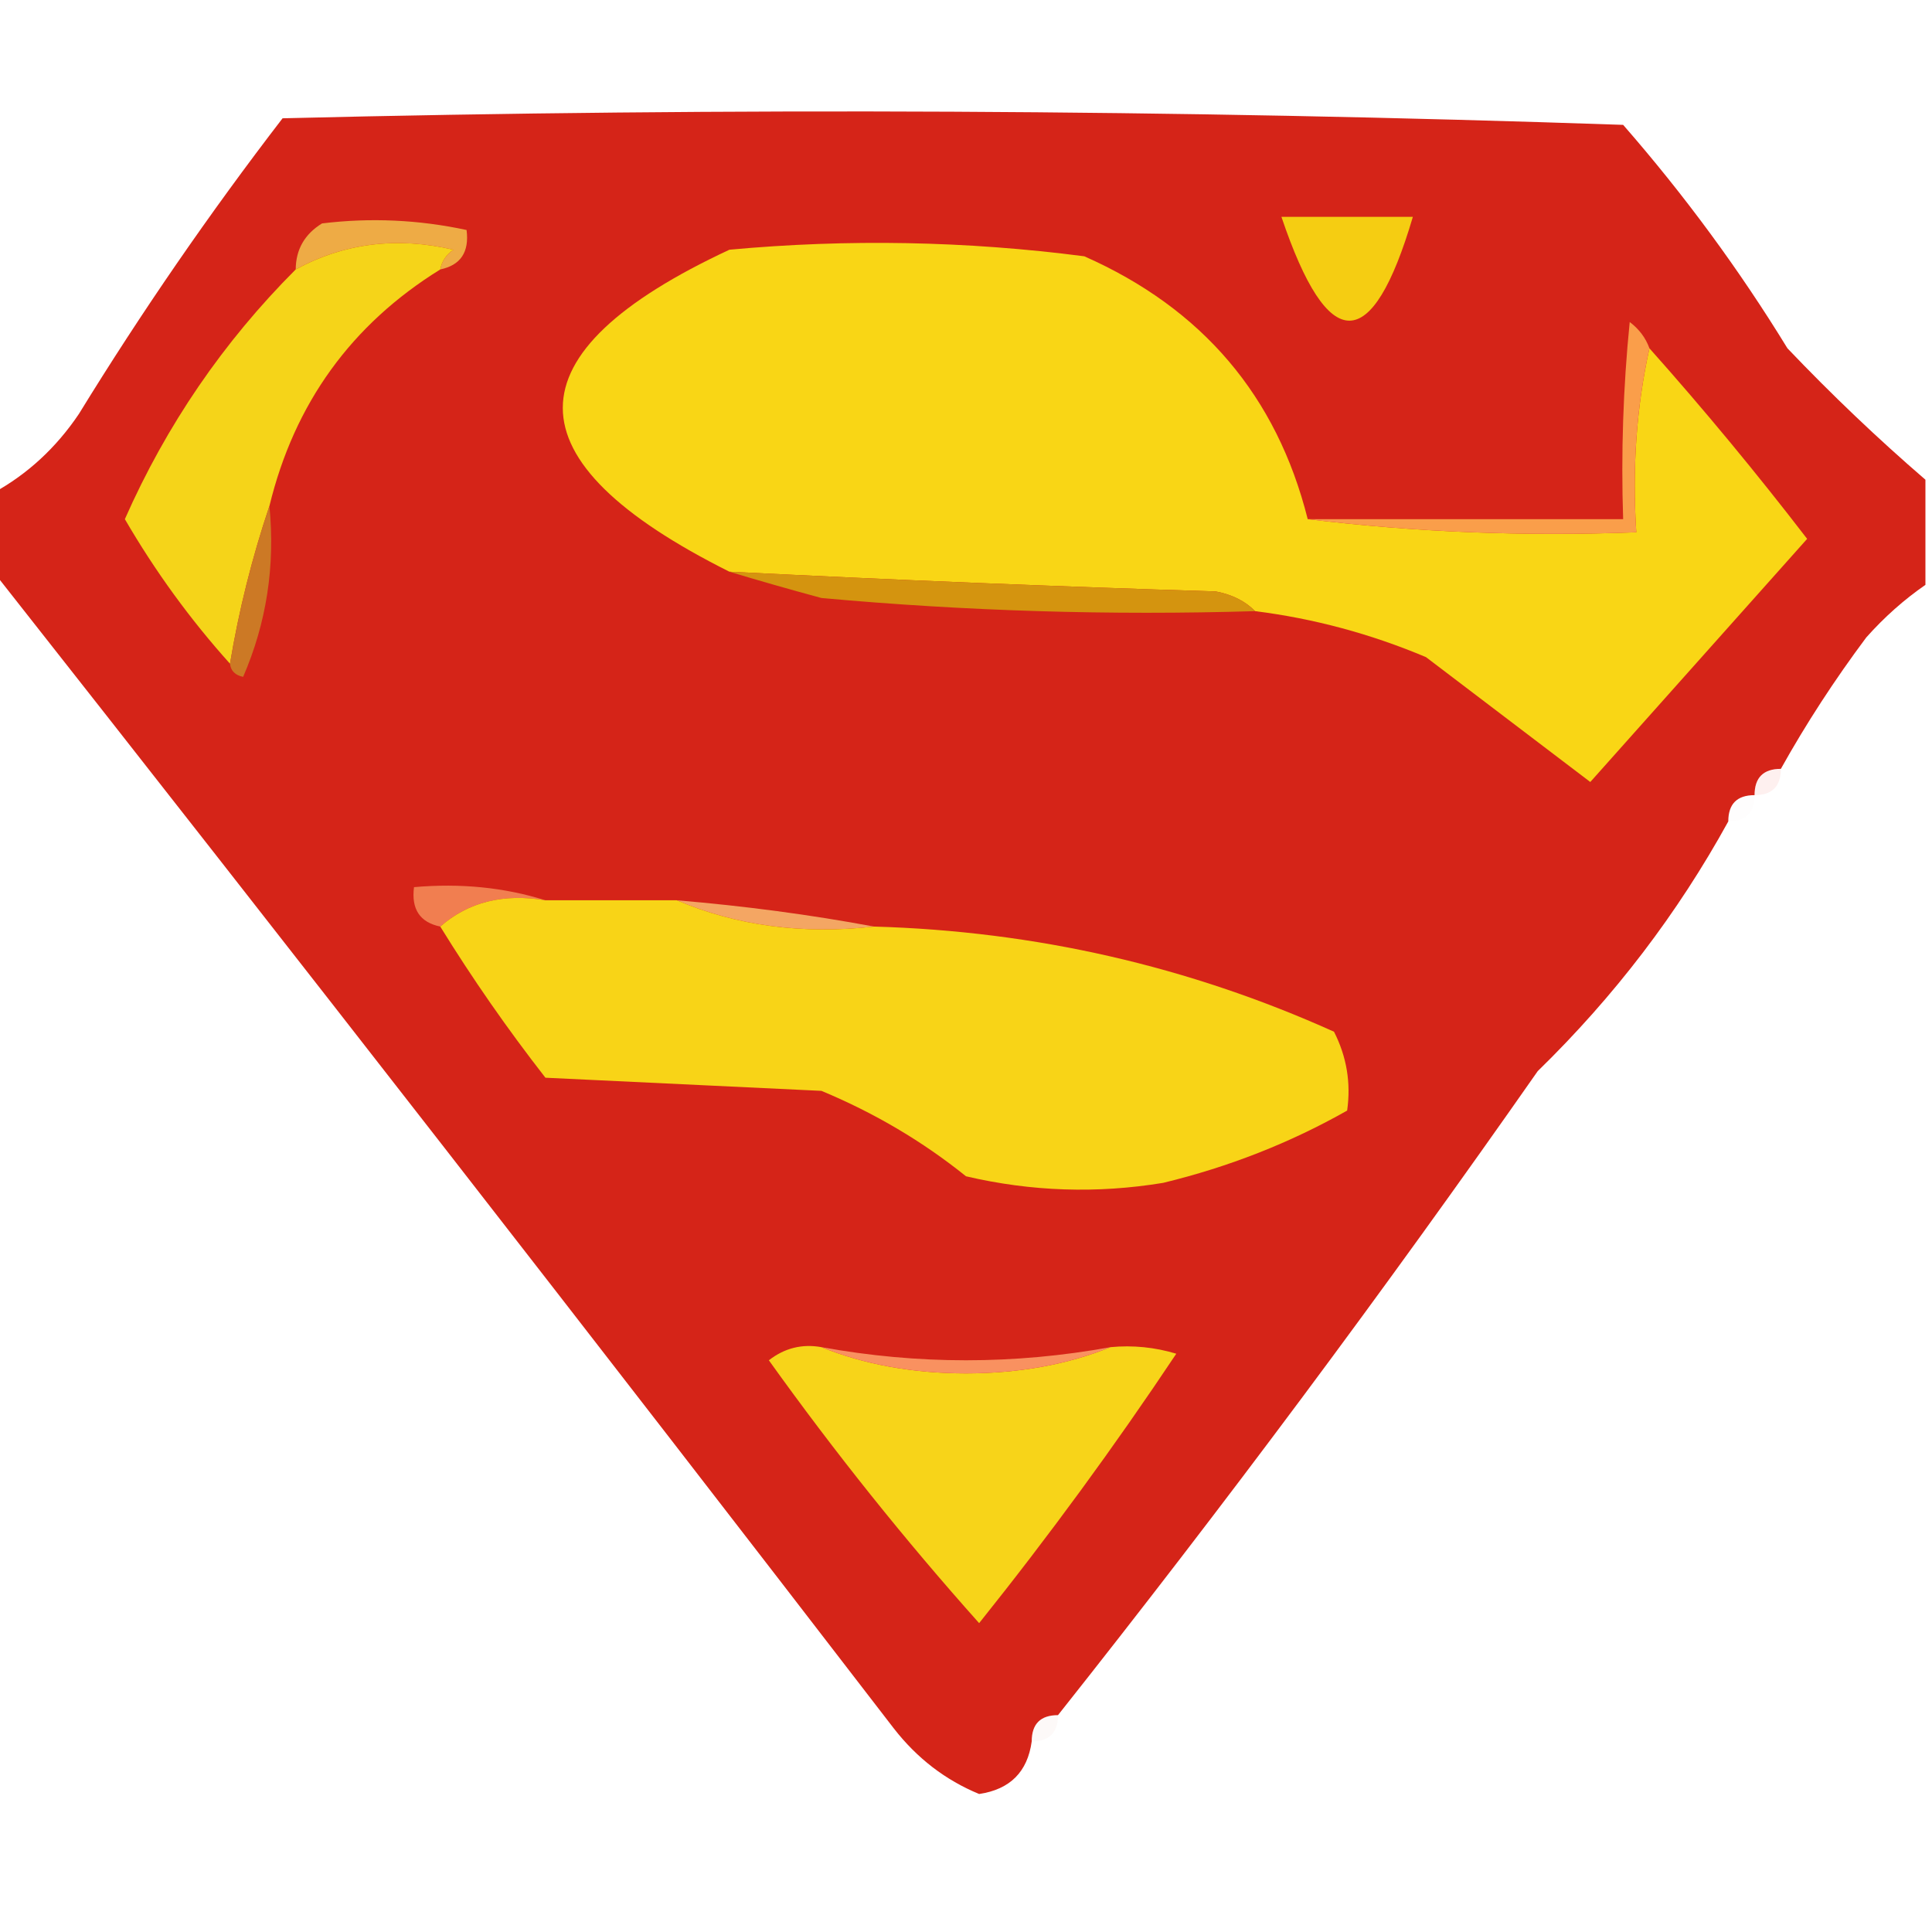 <?xml version="1.0" encoding="UTF-8"?>
<!DOCTYPE svg PUBLIC "-//W3C//DTD SVG 1.1//EN" "http://www.w3.org/Graphics/SVG/1.1/DTD/svg11.dtd">
<svg xmlns="http://www.w3.org/2000/svg" version="1.1" width="147px" height="147px" style="shape-rendering:geometricPrecision; text-rendering:geometricPrecision; image-rendering:optimizeQuality; fill-rule:evenodd; clip-rule:evenodd" xmlns:xlink="http://www.w3.org/1999/xlink">
<g><path style="opacity:1" fill="#d52418" d="M 146.5,36.5 C 146.5,39.167 146.5,41.833 146.5,44.5C 144.871,45.625 143.371,46.959 142,48.5C 139.584,51.734 137.417,55.067 135.5,58.5C 134.167,58.5 133.5,59.167 133.5,60.5C 132.167,60.5 131.5,61.167 131.5,62.5C 127.655,69.493 122.821,75.826 117,81.5C 105.311,98.22 93.145,114.553 80.5,130.5C 79.167,130.5 78.5,131.167 78.5,132.5C 78.182,134.818 76.848,136.152 74.5,136.5C 71.932,135.441 69.765,133.774 68,131.5C 45.261,101.948 22.428,72.615 -0.5,43.5C -0.5,41.5 -0.5,39.5 -0.5,37.5C 2.102,36.068 4.269,34.068 6,31.5C 10.776,23.725 15.943,16.225 21.5,9C 55.505,8.167 89.505,8.333 123.5,9.5C 128.166,14.846 132.333,20.512 136,26.5C 139.369,30.037 142.869,33.371 146.5,36.5 Z"/></g>
<g><path style="opacity:1" fill="#eeab45" d="M 33.5,20.5 C 33.611,19.883 33.944,19.383 34.5,19C 30.198,17.994 26.198,18.494 22.5,20.5C 22.511,18.983 23.177,17.816 24.5,17C 28.188,16.55 31.854,16.717 35.5,17.5C 35.715,19.179 35.048,20.179 33.5,20.5 Z"/></g>
<g><path style="opacity:1" fill="#f5cd12" d="M 97.5,16.5 C 100.833,16.5 104.167,16.5 107.5,16.5C 104.391,27.032 101.058,27.032 97.5,16.5 Z"/></g>
<g><path style="opacity:1" fill="#f9d615" d="M 99.5,39.5 C 107.65,40.493 115.983,40.826 124.5,40.5C 124.181,35.637 124.514,30.97 125.5,26.5C 129.643,31.15 133.643,35.983 137.5,41C 131.977,47.187 126.477,53.354 121,59.5C 116.838,56.339 112.671,53.173 108.5,50C 104.304,48.23 99.971,47.063 95.5,46.5C 94.737,45.732 93.737,45.232 92.5,45C 80.157,44.619 67.824,44.119 55.5,43.5C 38.595,35.046 38.595,26.879 55.5,19C 64.519,18.168 73.519,18.335 82.5,19.5C 91.481,23.471 97.148,30.138 99.5,39.5 Z"/></g>
<g><path style="opacity:1" fill="#fa9e4a" d="M 125.5,26.5 C 124.514,30.97 124.181,35.637 124.5,40.5C 115.983,40.826 107.65,40.493 99.5,39.5C 107.5,39.5 115.5,39.5 123.5,39.5C 123.334,34.489 123.501,29.489 124,24.5C 124.717,25.044 125.217,25.711 125.5,26.5 Z"/></g>
<g><path style="opacity:1" fill="#f5d419" d="M 33.5,20.5 C 26.73,24.694 22.397,30.694 20.5,38.5C 19.177,42.429 18.177,46.429 17.5,50.5C 14.474,47.134 11.807,43.467 9.5,39.5C 12.663,32.342 16.997,26.008 22.5,20.5C 26.198,18.494 30.198,17.994 34.5,19C 33.944,19.383 33.611,19.883 33.5,20.5 Z"/></g>
<g><path style="opacity:1" fill="#d4940f" d="M 55.5,43.5 C 67.824,44.119 80.157,44.619 92.5,45C 93.737,45.232 94.737,45.732 95.5,46.5C 84.48,46.832 73.48,46.499 62.5,45.5C 60.031,44.832 57.698,44.165 55.5,43.5 Z"/></g>
<g><path style="opacity:1" fill="#cc7925" d="M 20.5,38.5 C 20.947,43.051 20.281,47.384 18.5,51.5C 17.893,51.376 17.56,51.043 17.5,50.5C 18.177,46.429 19.177,42.429 20.5,38.5 Z"/></g>
<g><path style="opacity:0.196" fill="#fbb4b1" d="M 135.5,58.5 C 135.5,59.833 134.833,60.5 133.5,60.5C 133.5,59.167 134.167,58.5 135.5,58.5 Z"/></g>
<g><path style="opacity:0.012" fill="#e48584" d="M 133.5,60.5 C 133.5,61.833 132.833,62.5 131.5,62.5C 131.5,61.167 132.167,60.5 133.5,60.5 Z"/></g>
<g><path style="opacity:1" fill="#f17e50" d="M 41.5,68.5 C 38.302,67.964 35.635,68.631 33.5,70.5C 31.952,70.179 31.285,69.179 31.5,67.5C 35.042,67.187 38.375,67.521 41.5,68.5 Z"/></g>
<g><path style="opacity:1" fill="#f4a663" d="M 51.5,68.5 C 56.668,68.934 61.668,69.6 66.5,70.5C 61.056,71.108 56.056,70.442 51.5,68.5 Z"/></g>
<g><path style="opacity:1" fill="#f8d417" d="M 41.5,68.5 C 44.833,68.5 48.167,68.5 51.5,68.5C 56.056,70.442 61.056,71.108 66.5,70.5C 78.757,70.847 90.424,73.514 101.5,78.5C 102.466,80.396 102.799,82.396 102.5,84.5C 98.165,86.957 93.498,88.79 88.5,90C 83.467,90.829 78.467,90.662 73.5,89.5C 70.199,86.844 66.532,84.678 62.5,83C 55.5,82.667 48.5,82.333 41.5,82C 38.596,78.275 35.93,74.441 33.5,70.5C 35.635,68.631 38.302,67.964 41.5,68.5 Z"/></g>
<g><path style="opacity:1" fill="#f7d419" d="M 62.5,102.5 C 65.768,103.822 69.435,104.489 73.5,104.5C 77.565,104.489 81.232,103.822 84.5,102.5C 86.199,102.34 87.866,102.506 89.5,103C 84.81,110.033 79.81,116.866 74.5,123.5C 68.847,117.171 63.514,110.504 58.5,103.5C 59.689,102.571 61.022,102.238 62.5,102.5 Z"/></g>
<g><path style="opacity:1" fill="#f99160" d="M 62.5,102.5 C 69.833,103.833 77.167,103.833 84.5,102.5C 81.232,103.822 77.565,104.489 73.5,104.5C 69.435,104.489 65.768,103.822 62.5,102.5 Z"/></g>
<g><path style="opacity:0.067" fill="#e3a699" d="M 80.5,130.5 C 80.5,131.833 79.833,132.5 78.5,132.5C 78.5,131.167 79.167,130.5 80.5,130.5 Z"/></g>
</svg>
